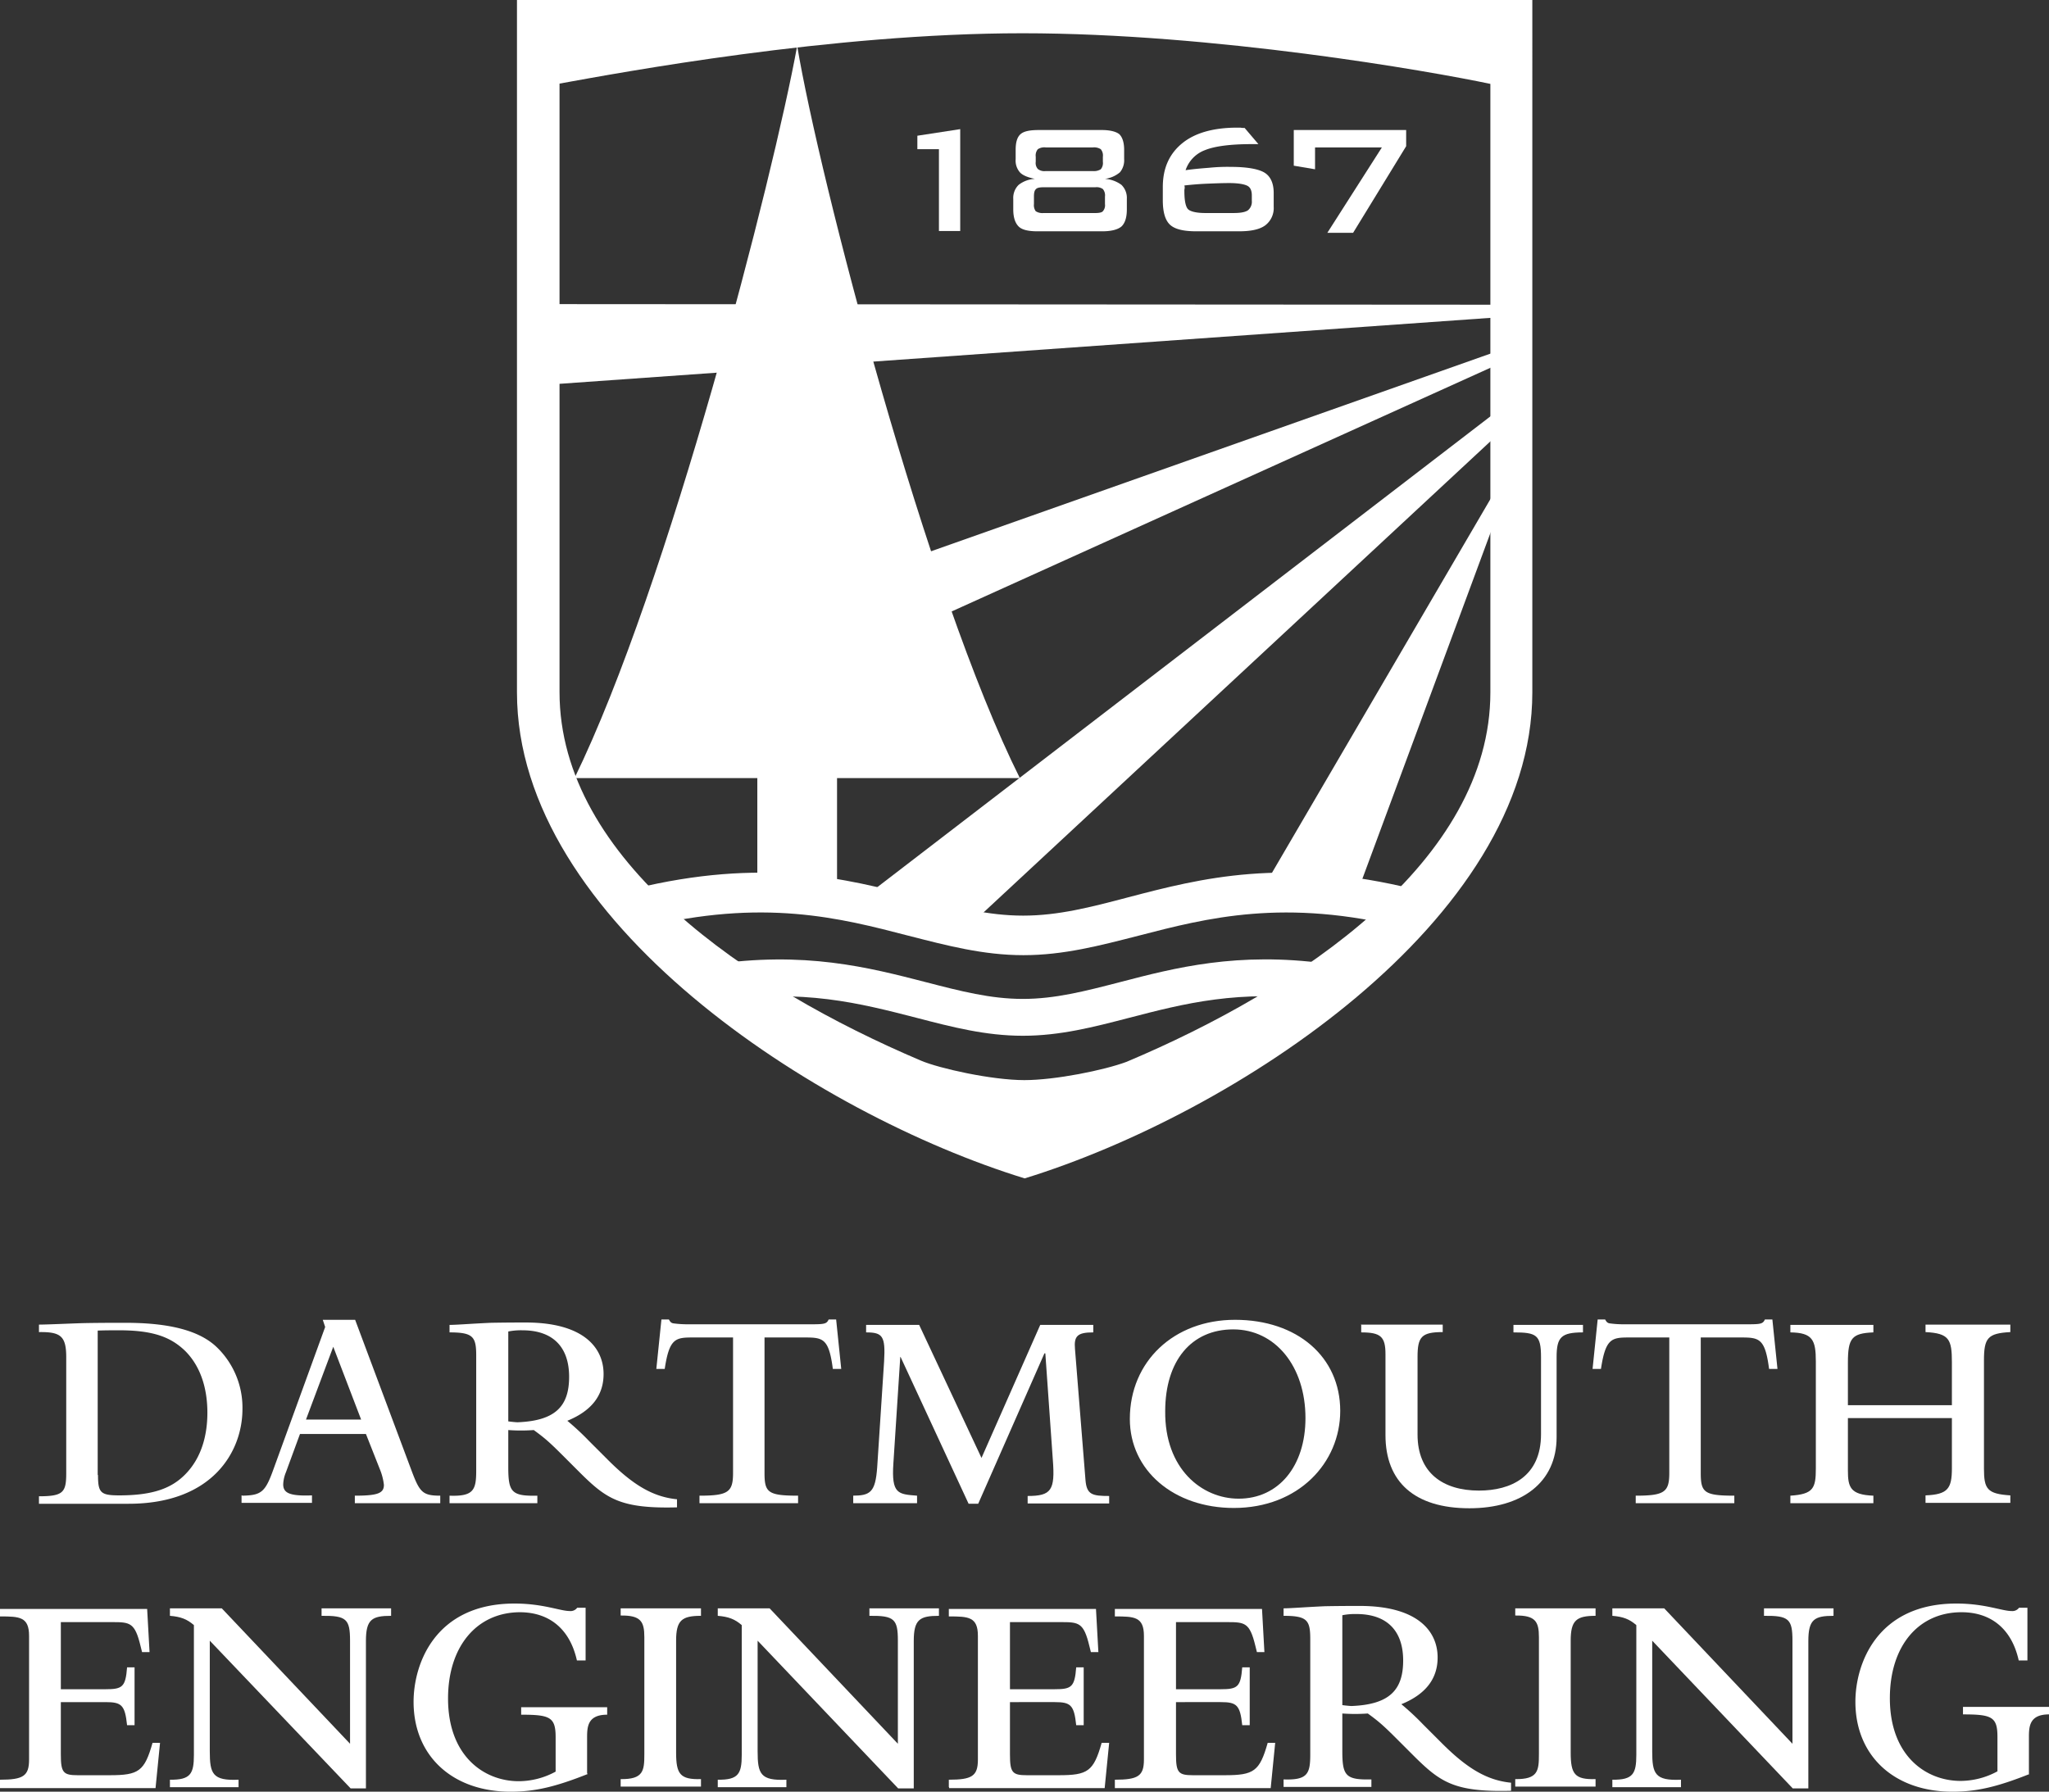 <svg id="Layer_1" data-name="Layer 1" xmlns="http://www.w3.org/2000/svg" viewBox="0 0 683.7 598"><rect x="0" y="0" width="683.7" height="598" fill="#333333" stroke="none"/><defs><style>.cls-1{fill:#fff;}</style></defs><title>thayer-logo-eng-vertical-white</title><polygon class="cls-1" points="505.6 115.1 215.3 217.7 199.9 257.3 505.6 119 505.6 115.1"/><polygon class="cls-1" points="505.6 132.6 287 300.5 322.3 310 505.6 139.6 505.6 132.6"/><polygon class="cls-1" points="505.6 152.4 420.4 298.2 451.3 302.2 505.6 155.5 505.6 152.4"/><polygon class="cls-1" points="505.6 101.7 181 101.5 181.1 128.5 505.6 105.5 505.6 101.7"/><path class="cls-1" d="M472.3,296.9c-43.9-10.9-71.5-3.8-95.9,2.6-12.5,3.3-23.3,6.1-35,6.1s-22.5-2.8-35-6.1c-24.2-6.3-51.7-13.4-95.1-2.8l3.2,12.9c40.2-9.9,65.9-3.2,88.6,2.7,12.9,3.3,25,6.5,38.4,6.5s25.5-3.2,38.4-6.5c22.8-5.9,48.7-12.7,89.3-2.5Z"/><path class="cls-1" d="M442.5,321.6c-29.6-4-50.4,1.4-68.8,6.2-11.6,3-21.6,5.6-32.4,5.6s-20.8-2.6-32.4-5.6c-19-4.9-40.5-10.5-71.7-5.8l1.9,12.2c28.7-4.4,48,.7,66.7,5.5,11.9,3.1,23.1,6,35.5,6s23.6-2.9,35.5-6c18.1-4.7,36.8-9.6,64.1-5.9Z"/><path class="cls-1" d="M252.7,299V259.7h-61C223,195.6,258.1,58.8,266,15.3c7.3,43.9,43.3,182.4,74.3,244.4h-61V299Z"/><path class="cls-1" d="M313.3,49.8h-7.2V45.3l14.3-2.2v34h-7.1V49.8Z"/><path class="cls-1" d="M373.5,44.8c1,1,1.6,2.7,1.6,5.2v3.1a6.27,6.27,0,0,1-1.4,4.4,9.72,9.72,0,0,1-5,2.2,10.41,10.41,0,0,1,5.5,2,6.1,6.1,0,0,1,1.8,4.7v3.5q0,4-1.8,5.7c-1.2,1-3.3,1.6-6.4,1.6H346.2c-3.1,0-5.2-.5-6.3-1.6s-1.8-2.9-1.8-5.7V66.4a6.1,6.1,0,0,1,1.8-4.7,9.58,9.58,0,0,1,5.4-2c-2.4-.5-4.1-1.2-5-2.2a6,6,0,0,1-1.4-4.4V50c0-2.5.5-4.2,1.6-5.2s3.1-1.4,6.1-1.4h21.1C370.3,43.4,372.4,43.9,373.5,44.8ZM348.2,62.5c-1.3,0-2.2.2-2.5.6-.5.4-.7,1.2-.7,2.5v2.5a3.47,3.47,0,0,0,.6,2.4,4.12,4.12,0,0,0,2.6.6h17.3c1.3,0,2.2-.2,2.5-.6a3,3,0,0,0,.7-2.4V65.6a3.25,3.25,0,0,0-.7-2.5,3.61,3.61,0,0,0-2.5-.6Zm.7-13.3a3.93,3.93,0,0,0-2.6.6,3.25,3.25,0,0,0-.7,2.5V54a3,3,0,0,0,.7,2.4,3.52,3.52,0,0,0,2.6.7h15.8a4.33,4.33,0,0,0,2.6-.6A3.25,3.25,0,0,0,368,54V52.3a3.25,3.25,0,0,0-.7-2.5,4.12,4.12,0,0,0-2.6-.6Z"/><path class="cls-1" d="M403.4,56a60.23,60.23,0,0,1,7.3-.3c5.4,0,9.2.7,11.2,1.9s3.1,3.5,3.1,6.8V69a7.23,7.23,0,0,1-2.8,6.2c-1.9,1.4-4.8,2-8.8,2H399.2c-4.3,0-7.2-.7-8.8-2.2s-2.4-4.2-2.4-8.2V62.4c0-6.3,2.2-11.1,6.5-14.6s10.5-5.2,18.4-5.2h1a5.31,5.31,0,0,0,1.4.1l4.6,5.4h-2.2c-7.2,0-12.4.7-15.6,2a10.79,10.79,0,0,0-6.5,6.7C398.4,56.4,400.9,56.2,403.4,56Zm-8.1,6.8a3.75,3.75,0,0,0-.1,1.1c0,3.3.5,5.3,1.3,6s2.7,1.2,5.7,1.2h9.4c2.4,0,3.9-.3,4.8-.9a3.71,3.71,0,0,0,1.3-3.2V65.2c0-1.6-.5-2.7-1.5-3.2s-2.9-.9-6-.9c-2.4,0-4.8.1-7.3.2s-5,.3-7.7.6A2.77,2.77,0,0,1,395.3,62.8Z"/><path class="cls-1" d="M461.1,49.2H438.8v7.3l-7.1-1.2V43.4h37.5v5.4L451.5,77.7h-8.6Z"/><path class="cls-1" d="M172.5,0V231.1c0,76.3,99.9,140.8,169.4,162.2,69.5-21.4,169.4-85.9,169.4-162.2V0ZM497.3,231.1c0,56.2-63.5,98.9-121.4,123.3-7.5,2.8-23.8,6.1-34.1,6.1-10.9,0-28.4-3.9-34.5-6.5h0c-57.7-24.5-120.6-67-120.6-123V27.9c20.5-3.7,90.6-16.8,154.5-16.8S476.9,23.7,497.3,28Z"/><path class="cls-1" d="M22.1,453c0-7.1-1.9-8.5-9.1-8.4v-2.5c2.8,0,11.1-.4,15.1-.5,5.2-.1,10.1-.1,13.7-.1,14.5,0,24.9,2.5,30.8,8.4a28,28,0,0,1,8.3,20.4c0,14.1-9.9,31.6-38,31.6H13v-2.5c8.1,0,9.1-1.3,9.1-7.7Zm10.6,39.2c0,6,.8,6.9,7.1,6.9,11.5,0,17.5-2.5,21.9-6.9,5.9-5.9,7.5-13.9,7.5-20.7s-1.6-14.7-7.3-20.5c-4.9-4.8-10.9-7-22.2-7-1.6,0-4.7,0-7.1.1v48.2h.1Z"/><path class="cls-1" d="M80.8,499.2c6.4-.1,7.7-1.2,10.4-8.7l17.3-47.6-.8-2.4h10.8l18.7,50c2.8,7.5,3.7,8.7,9.7,8.7v2.5H118.4v-2.5c7.6,0,9.7-.8,9.7-3.6a19.07,19.07,0,0,0-1.3-5.1l-4.7-11.9h-22l-4.7,12.8a11.67,11.67,0,0,0-.9,4c0,2.8,1.9,4,9.6,3.7v2.5H80.6v-2.5h.2Zm39.7-25.4-9.3-24.3-9.1,24.3Z"/><path class="cls-1" d="M169.6,489.7c0,8.3,1.1,9.7,9.7,9.5v2.5H150v-2.5c8,.3,8.9-1.9,8.9-8.3V452.4c0-6.3-1.1-7.7-8.9-7.7v-2.5c2.3,0,7.1-.4,13.7-.7,5.1-.1,9.7-.1,11.7-.1,19.3,0,26,8.4,26,17.2,0,7.1-4,12.3-12.1,15.6a88.1,88.1,0,0,1,7.2,6.7l6.3,6.3c8.5,8.5,15.1,12.4,23.1,13.2v2.7c-18.9.5-23.6-2.9-32.3-11.5l-5.1-5.1c-4.9-4.9-6.4-6.3-10.4-9.2a60.24,60.24,0,0,1-8.5,0v12.4Zm0-15.3c.7.1,2.5.3,3.1.3,12.8-.5,17.2-5.5,17.2-15.2S184.7,444,174.3,444a21.67,21.67,0,0,0-4.7.4v30Z"/><path class="cls-1" d="M220.7,440.4h2.5c.4.7.7,1.2,1.6,1.3a35.76,35.76,0,0,0,4.7.3h40.7c4.9,0,5.6-.1,6.3-1.6H279l1.7,16.5h-2.8c-1.3-10-3.2-10.5-9.1-10.5H255.1v45.2c0,6.5,1.1,7.6,11.2,7.6v2.5H233.4v-2.5c9.6,0,11.2-1.2,11.2-7.6V446.4H230.9c-5.6,0-7.6.5-9.1,10.5H219Z"/><path class="cls-1" d="M284.4,499.2c6,0,7.7-1.1,8.3-9.5l2.3-35.3c.5-8.5-.5-9.7-6-9.7v-2.5h17.7l20.8,44.4,19.6-44.4h17.7v2.5c-5.3,0-6.5,1.2-6.1,5.6l3.5,43.7c.4,4.9,2.3,5.3,7.9,5.3v2.5H342.9v-2.5c7.9,0,9.2-1.9,8.4-12.1l-2.5-35.5h-.3l-22.1,50.2h-3.2l-22.7-49h-.1l-2.3,35.5c-.7,10.3,1.6,10.3,7.9,10.8v2.5H284.7v-2.5Z"/><path class="cls-1" d="M412.1,440.5c20.8,0,35.1,12.4,35.1,30.4,0,17.3-13.9,32.4-35.5,32.4-20,0-34.7-12.5-34.7-29.7C377,454.4,391.7,440.5,412.1,440.5Zm1.2,59.7c13.3,0,22.3-10.8,22.3-26.9,0-17.3-10.1-29.6-24.1-29.6s-22.7,10.5-22.7,27.3C388.6,490.2,401,500.2,413.3,500.2Z"/><path class="cls-1" d="M454.1,442.1h27.3v2.5c-7.1,0-8.4,1.6-8.4,8.3v25.9c0,12.8,8.5,18.7,20.5,18.7,10.7,0,20.7-4.7,20.7-18.8V453c0-7.5-1.5-8.3-9.2-8.3v-2.5h23.2v2.5c-7.3,0-8.8,1.6-8.8,8.3v26.7c0,15.1-11.6,23.7-29.1,23.7-18.3,0-28-8.8-28-24.4V452c0-5.9-1.6-7.3-8.1-7.3v-2.5h-.1Z"/><path class="cls-1" d="M533.1,440.4h2.5c.4.7.7,1.2,1.6,1.3a34.34,34.34,0,0,0,4.7.3h40.7c4.9,0,5.6-.1,6.3-1.6h2.5l1.7,16.5h-2.8c-1.3-10-3.2-10.5-9.1-10.5H567.5v45.2c0,6.5,1.1,7.6,11.2,7.6v2.5H545.8v-2.5c9.6,0,11.2-1.2,11.2-7.6V446.4H543.3c-5.6,0-7.6.5-9.1,10.5h-2.8Z"/><path class="cls-1" d="M616.6,490.8c0,5.6.8,8.1,8.5,8.4v2.5H597.4v-2.5c7.7-.5,8.5-2.5,8.5-9.1V454.4c0-7.2-1.1-9.6-8.5-9.7v-2.5h27.7v2.5c-7.2.3-8.5,1.9-8.5,10.1V469h34.7V454.7c0-7.7-.9-9.7-8.8-10.1v-2.5h28.3v2.5c-7.6.4-8.8,2-8.8,9.5v36.1c0,6.8,1.1,8.4,8.8,8.9v2.5H642.5v-2.5c7.5-.3,8.8-2.3,8.8-9.1V473.3H616.6Z"/><path class="cls-1" d="M0,596.5V594c7.7,0,9.7-1.2,9.7-6.7V546c0-6.4-3.2-6.5-9.7-6.5V537H49.1l.8,14.4H47.4l-.5-2c-1.9-7.9-3.5-8-9.6-8h-17v22.4H35.2c5.6,0,6.7-.7,7.2-7.3h2.5v19.3H42.4c-.7-6.8-1.9-7.7-7.2-7.7H20.3v17.5c0,6,.8,6.9,5.6,6.9H36.6c9.7,0,11.6-1.3,14.3-10.8h2.5l-1.5,15.1H0Z"/><path class="cls-1" d="M70,547.6v36.9c0,7.5.9,9.9,9.6,9.5v2.5H56.7V594c6.9.1,8-2,8-8.3V542.4c-2.3-2-4.4-2.8-8-3.1v-2.5H74L116.8,582V547.6c0-7.2-1.2-8.4-9.5-8.3v-2.5h23.2v2.5c-6.4,0-8.4,1.2-8.4,8.4v49.2H117Z"/><path class="cls-1" d="M196.1,592.1c-10.8,4.3-17.7,5.9-25.7,5.9-19.5,0-32.4-12-32.4-30,0-12.8,7.3-32.8,33.7-32.8,9.5,0,15.2,2.5,18.4,2.5a2.73,2.73,0,0,0,2.5-1.1h2.8v17.6h-2.9c-2.3-10.4-9.1-16.1-19.1-16.1-14.4.1-23.9,11.5-23.9,28.8,0,19.2,12,27.6,23.6,27.6a25.93,25.93,0,0,0,12.3-3.2V579.8c0-6.7-1.9-7.5-11.5-7.5v-2.5h28.7v2.5c-6.5,0-6.7,4-6.7,7.6V592h.2Z"/><path class="cls-1" d="M207.1,536.8h26.8v2.5c-6.4,0-8.3,1.5-8.3,8.3v37.3c0,7.2,1.3,9.1,8.3,8.9v2.5H207.1v-2.5c7.6.1,7.9-2.8,7.9-8.3V546.4c0-5.2-1.2-7.3-7.9-7.2Z"/><path class="cls-1" d="M252.8,547.6v36.9c0,7.5.9,9.9,9.6,9.5v2.5H239.5V594c6.9.1,8-2,8-8.3V542.4c-2.3-2-4.4-2.8-8-3.1v-2.5h17.3L299.6,582V547.6c0-7.2-1.2-8.4-9.5-8.3v-2.5h23.2v2.5c-6.4,0-8.4,1.2-8.4,8.4v49.2h-5.2Z"/><path class="cls-1" d="M316.6,596.5V594c7.7,0,9.7-1.2,9.7-6.7V546c0-6.4-3.2-6.5-9.7-6.5V537h49.1l.8,14.4H364l-.5-2c-1.9-7.9-3.5-8-9.6-8H337v22.4h14.9c5.6,0,6.7-.7,7.2-7.3h2.5v19.3h-2.5c-.7-6.8-1.9-7.7-7.2-7.7H337v17.5c0,6,.8,6.9,5.6,6.9h10.7c9.7,0,11.6-1.3,14.3-10.8h2.5l-1.5,15.1H316.7v-.3Z"/><path class="cls-1" d="M372,596.5V594c7.7,0,9.7-1.2,9.7-6.7V546c0-6.4-3.2-6.5-9.7-6.5V537h49.1l.8,14.4h-2.5l-.5-2c-1.9-7.9-3.5-8-9.6-8H392.4v22.4h14.9c5.6,0,6.7-.7,7.2-7.3H417v19.3h-2.5c-.7-6.8-1.9-7.7-7.2-7.7H392.4v17.5c0,6,.8,6.9,5.6,6.9h10.7c9.7,0,11.6-1.3,14.3-10.8h2.5L424,596.8H372Z"/><path class="cls-1" d="M447.9,584.4c0,8.3,1.1,9.7,9.7,9.5v2.5H428.3v-2.5c8,.3,8.9-1.9,8.9-8.3V547c0-6.3-1.1-7.7-8.9-7.7v-2.5c2.3,0,7.1-.4,13.7-.7,5.1-.1,9.7-.1,11.7-.1,19.3,0,26,8.4,26,17.2,0,7.1-4,12.3-12.1,15.6a88.1,88.1,0,0,1,7.2,6.7l6.3,6.3c8.5,8.5,15.1,12.4,23.1,13.2v2.7c-18.9.5-23.6-2.9-32.3-11.5l-5.1-5.1c-4.9-4.9-6.4-6.3-10.4-9.2a60.24,60.24,0,0,1-8.5,0v12.5Zm0-15.3c.7.1,2.5.3,3.1.3,12.8-.5,17.2-5.5,17.2-15.2s-5.2-15.5-15.6-15.5a21.67,21.67,0,0,0-4.7.4Z"/><path class="cls-1" d="M505.6,536.8h26.8v2.5c-6.4,0-8.3,1.5-8.3,8.3v37.3c0,7.2,1.3,9.1,8.3,8.9v2.5H505.6v-2.5c7.6.1,7.9-2.8,7.9-8.3V546.4c0-5.2-1.2-7.3-7.9-7.2v-2.4Z"/><path class="cls-1" d="M551.3,547.6v36.9c0,7.5.9,9.9,9.6,9.5v2.5H538V594c6.9.1,8-2,8-8.3V542.4c-2.3-2-4.4-2.8-8-3.1v-2.5h17.3L598.1,582V547.6c0-7.2-1.2-8.4-9.5-8.3v-2.5h23.2v2.5c-6.4,0-8.4,1.2-8.4,8.4v49.2h-5.2Z"/><path class="cls-1" d="M677.2,592.1c-10.8,4.3-17.7,5.9-25.7,5.9-19.5,0-32.4-12-32.4-30,0-12.8,7.3-32.8,33.7-32.8,9.5,0,15.2,2.5,18.4,2.5a2.73,2.73,0,0,0,2.5-1.1h2.8v17.6h-2.9c-2.3-10.4-9.1-16.1-19.1-16.1-14.4,0-23.9,11.3-23.9,28.7,0,19.2,12,27.6,23.6,27.6a25.93,25.93,0,0,0,12.3-3.2V579.7c0-6.7-1.9-7.5-11.5-7.5v-2.5h28.7v2.5c-6.5,0-6.7,4-6.7,7.6v12.3Z"/></svg>